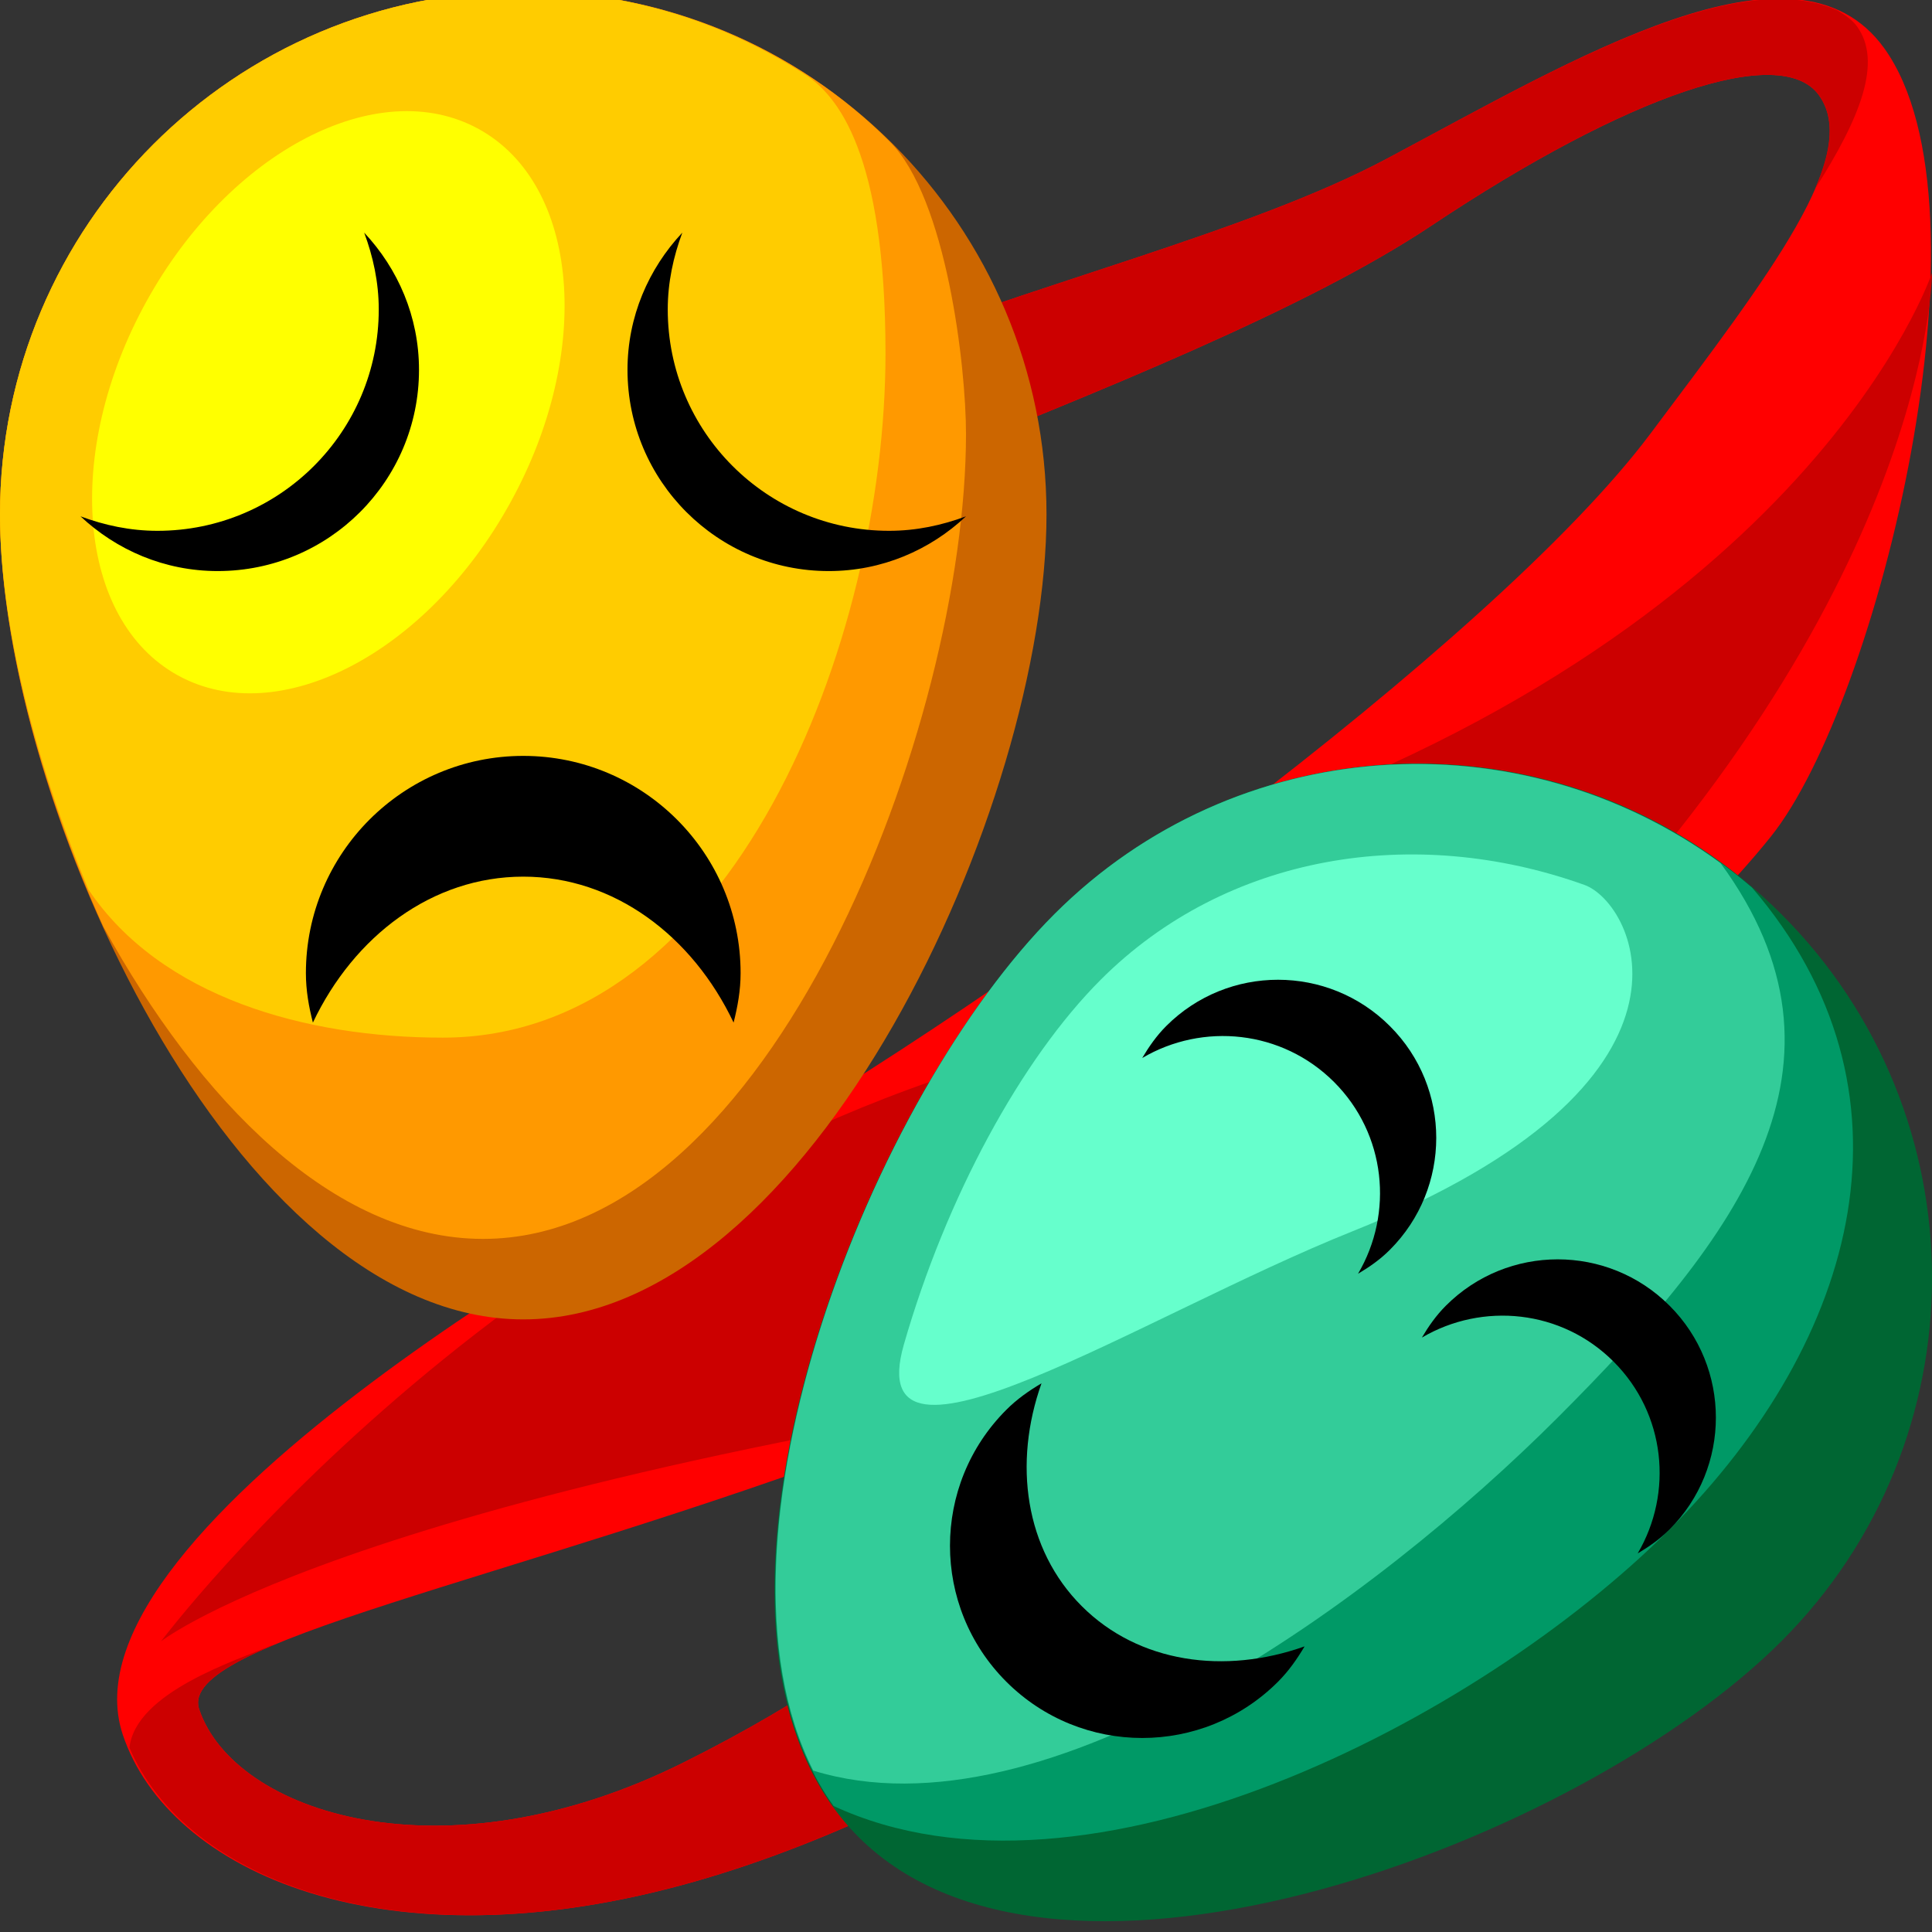 <svg xmlns="http://www.w3.org/2000/svg" width="24" height="24">
	<rect width="100%" height="100%" fill="#333333" stroke="none"/>
	<g transform="translate(-264,-386)" id="KDDI_D_310">
		<g>
			<path style="stroke:none; fill:none" d="M 288 409.89L 264 409.89L 264 385.89L 288 385.89L 288 409.89z"/>
		</g>
		<g>
			<path style="stroke:none; fill:#f00" d="M 281.223 387.974C 279.5 388.89 276.824 389.526 274.39 390.5L 275.185 391.854C 277.668 390.861 280.234 389.835 281.777 388.806C 284.233 387.168 286.125 386.531 286.595 387.182C 287.131 387.926 286 389.39 284.5 391.39C 282.543 393.999 276.5 398.39 273 400.39C 272.128 400.888 264.658 404.944 265.525 407.548C 266.094 409.254 268.78 410.473 272.637 409.371C 276.198 408.353 279.194 405.879 279.32 405.774L 276.5 404.89C 276.471 404.914 275.619 406.331 272.5 407.89C 269.5 409.39 266.902 408.515 266.474 407.232C 266.197 406.399 270.255 405.669 275 403.89C 279.265 402.29 284.116 398.745 286 396.39C 287.336 394.719 288.838 388.582 287.405 386.597C 286.3 385.066 283.569 386.726 281.223 387.974z"/>
			<path style="stroke:none; fill:#c00" d="M 279 396.39C 286.5 393.89 288 389.39 288 389.39C 288 389.39 288 393.39 283 398.39"/>
			<path style="stroke:none; fill:#c00" d="M 280 402.89C 268.5 404.39 266 406.39 266 406.39C 266 406.39 270.5 400.39 277.5 398.89"/>
			<path style="stroke:none; fill:#c00" d="M 267.388 406.44L 267.375 406.439C 266.94 406.625 265.684 407.02 265.608 407.711C 266.293 409.327 268.909 410.436 272.637 409.371C 276.198 408.353 279.194 405.879 279.32 405.774L 276.5 404.89C 276.471 404.914 275.619 406.331 272.5 407.89C 269.5 409.39 266.902 408.515 266.474 407.232C 266.387 406.969 266.73 406.717 267.388 406.44z"/>
			<path style="stroke:none; fill:#c00" d="M 287.069 386.329C 287.018 386.257 286.928 386.188 286.815 386.124C 285.501 385.552 283.224 386.91 281.223 387.974C 279.5 388.89 276.824 389.526 274.39 390.5L 275.185 391.854C 277.668 390.861 280.234 389.835 281.777 388.806C 284.233 387.168 286.125 386.531 286.595 387.182C 286.801 387.468 286.757 387.862 286.544 388.351C 287.116 387.456 287.384 386.765 287.069 386.329z"/>
			<path style="stroke:none; fill:#063" d="M 286.129 406.388C 283.635 408.883 277.16 411.314 274.665 408.82C 272.172 406.326 274.603 399.851 277.098 397.356C 279.591 394.862 283.636 394.862 286.129 397.356C 288.624 399.851 288.624 403.894 286.129 406.388z"/>
			<path style="stroke:none; fill:#096" d="M 285.765 397.027C 283.255 394.874 279.474 394.98 277.098 397.356C 274.721 399.733 272.411 405.718 274.356 408.435C 277.5 409.89 282.363 407.376 284.74 404.999C 287.117 402.622 287.918 399.536 285.765 397.027z"/>
			<path style="stroke:none; fill:#c60" d="M 277 392.39C 277 395.98 274.09 402.39 270.5 402.39C 266.91 402.39 264 395.98 264 392.39C 264 388.8 266.91 385.89 270.5 385.89C 274.09 385.89 277 388.8 277 392.39z"/>
			<path style="stroke:none; fill:#f90" d="M 276 391.39C 276 390.548 275.757 388.463 275.053 387.759C 273.889 386.596 272.275 385.89 270.5 385.89C 266.91 385.89 264 388.8 264 392.39C 264 393.84 264.481 395.749 265.284 397.511C 266.469 399.667 268.141 401.39 270 401.39C 273.59 401.39 276 394.98 276 391.39z"/>
			<path style="stroke:none; fill:#fc0" d="M 269.5 398.89C 273.09 398.89 275 393.98 275 390.39C 275 387.89 274.398 387.184 274 386.925C 272.993 386.271 271.793 385.89 270.5 385.89C 266.91 385.89 264 388.8 264 392.39C 264 393.716 264.417 395.421 265.099 397.051C 266 398.39 267.8 398.89 269.5 398.89z"/>
			<path style="stroke:none; fill:#ff0" d="M 270.341 392.241C 269.31 394.116 267.46 395.079 266.21 394.39C 264.96 393.702 264.784 391.625 265.816 389.75C 266.848 387.877 268.698 386.915 269.947 387.603C 271.197 388.29 271.374 390.368 270.341 392.241z"/>
			<path style="stroke:none; fill:#000" d="M 268.524 388.89C 268.635 389.188 268.705 389.507 268.705 389.844C 268.705 391.364 267.474 392.594 265.955 392.594C 265.618 392.594 265.298 392.525 265 392.414C 265.447 392.833 266.043 393.094 266.705 393.094C 268.085 393.094 269.205 391.975 269.205 390.594C 269.205 389.933 268.943 389.337 268.524 388.89z"/>
			<path style="stroke:none; fill:#000" d="M 272.476 388.89C 272.365 389.188 272.295 389.507 272.295 389.844C 272.295 391.364 273.526 392.594 275.045 392.594C 275.382 392.594 275.702 392.525 276 392.414C 275.553 392.833 274.957 393.094 274.295 393.094C 272.915 393.094 271.795 391.975 271.795 390.594C 271.795 389.933 272.057 389.337 272.476 388.89z"/>
			<path style="stroke:none; fill:#000" d="M 270.5 396.89C 271.629 396.89 272.602 397.627 273.113 398.703C 273.163 398.505 273.2 398.303 273.2 398.089C 273.2 396.599 271.991 395.39 270.5 395.39C 269.009 395.39 267.8 396.599 267.8 398.089C 267.8 398.303 267.836 398.505 267.887 398.703C 268.398 397.627 269.37 396.89 270.5 396.89z"/>
			<path style="stroke:none; fill:#3c9" d="M 285.374 396.723C 282.876 394.894 279.354 395.099 277.098 397.356C 274.84 399.614 272.652 405.119 274.102 407.995C 277 408.89 281.094 405.866 283.351 403.609C 285.607 401.353 287.202 399.22 285.374 396.723z"/>
			<path style="stroke:none; fill:#6fc" d="M 283.683 396.993C 281.567 396.235 279.236 396.608 277.674 398.17C 276.687 399.157 275.753 400.875 275.228 402.703C 274.675 404.633 278.18 402.345 280.8 401.296C 285.435 399.441 284.318 397.222 283.683 396.993z"/>
			<path style="stroke:none; fill:#000" d="M 277.438 405.952C 278.145 406.659 279.214 406.805 280.206 406.452C 280.114 406.607 280.01 406.757 279.876 406.891C 278.944 407.823 277.433 407.823 276.5 406.89C 275.568 405.957 275.568 404.446 276.5 403.514C 276.633 403.38 276.783 403.276 276.938 403.184C 276.585 404.177 276.731 405.246 277.438 405.952z"/>
			<path style="stroke:none; fill:#000" d="M 280.572 399.441C 281.218 400.087 281.314 401.069 280.87 401.823C 281.01 401.74 281.146 401.646 281.266 401.525C 282.033 400.758 282.034 399.513 281.266 398.747C 280.499 397.979 279.254 397.979 278.487 398.746C 278.367 398.866 278.272 399.003 278.189 399.143C 278.942 398.699 279.925 398.795 280.572 399.441z"/>
			<path style="stroke:none; fill:#000" d="M 284.045 402.915C 284.692 403.562 284.787 404.544 284.344 405.297C 284.484 405.214 284.619 405.12 284.74 404.999C 285.507 404.232 285.507 402.987 284.74 402.22C 283.973 401.452 282.728 401.452 281.961 402.22C 281.84 402.341 281.746 402.476 281.663 402.616C 282.416 402.173 283.399 402.268 284.045 402.915z"/>
		</g>
	</g>
</svg>
